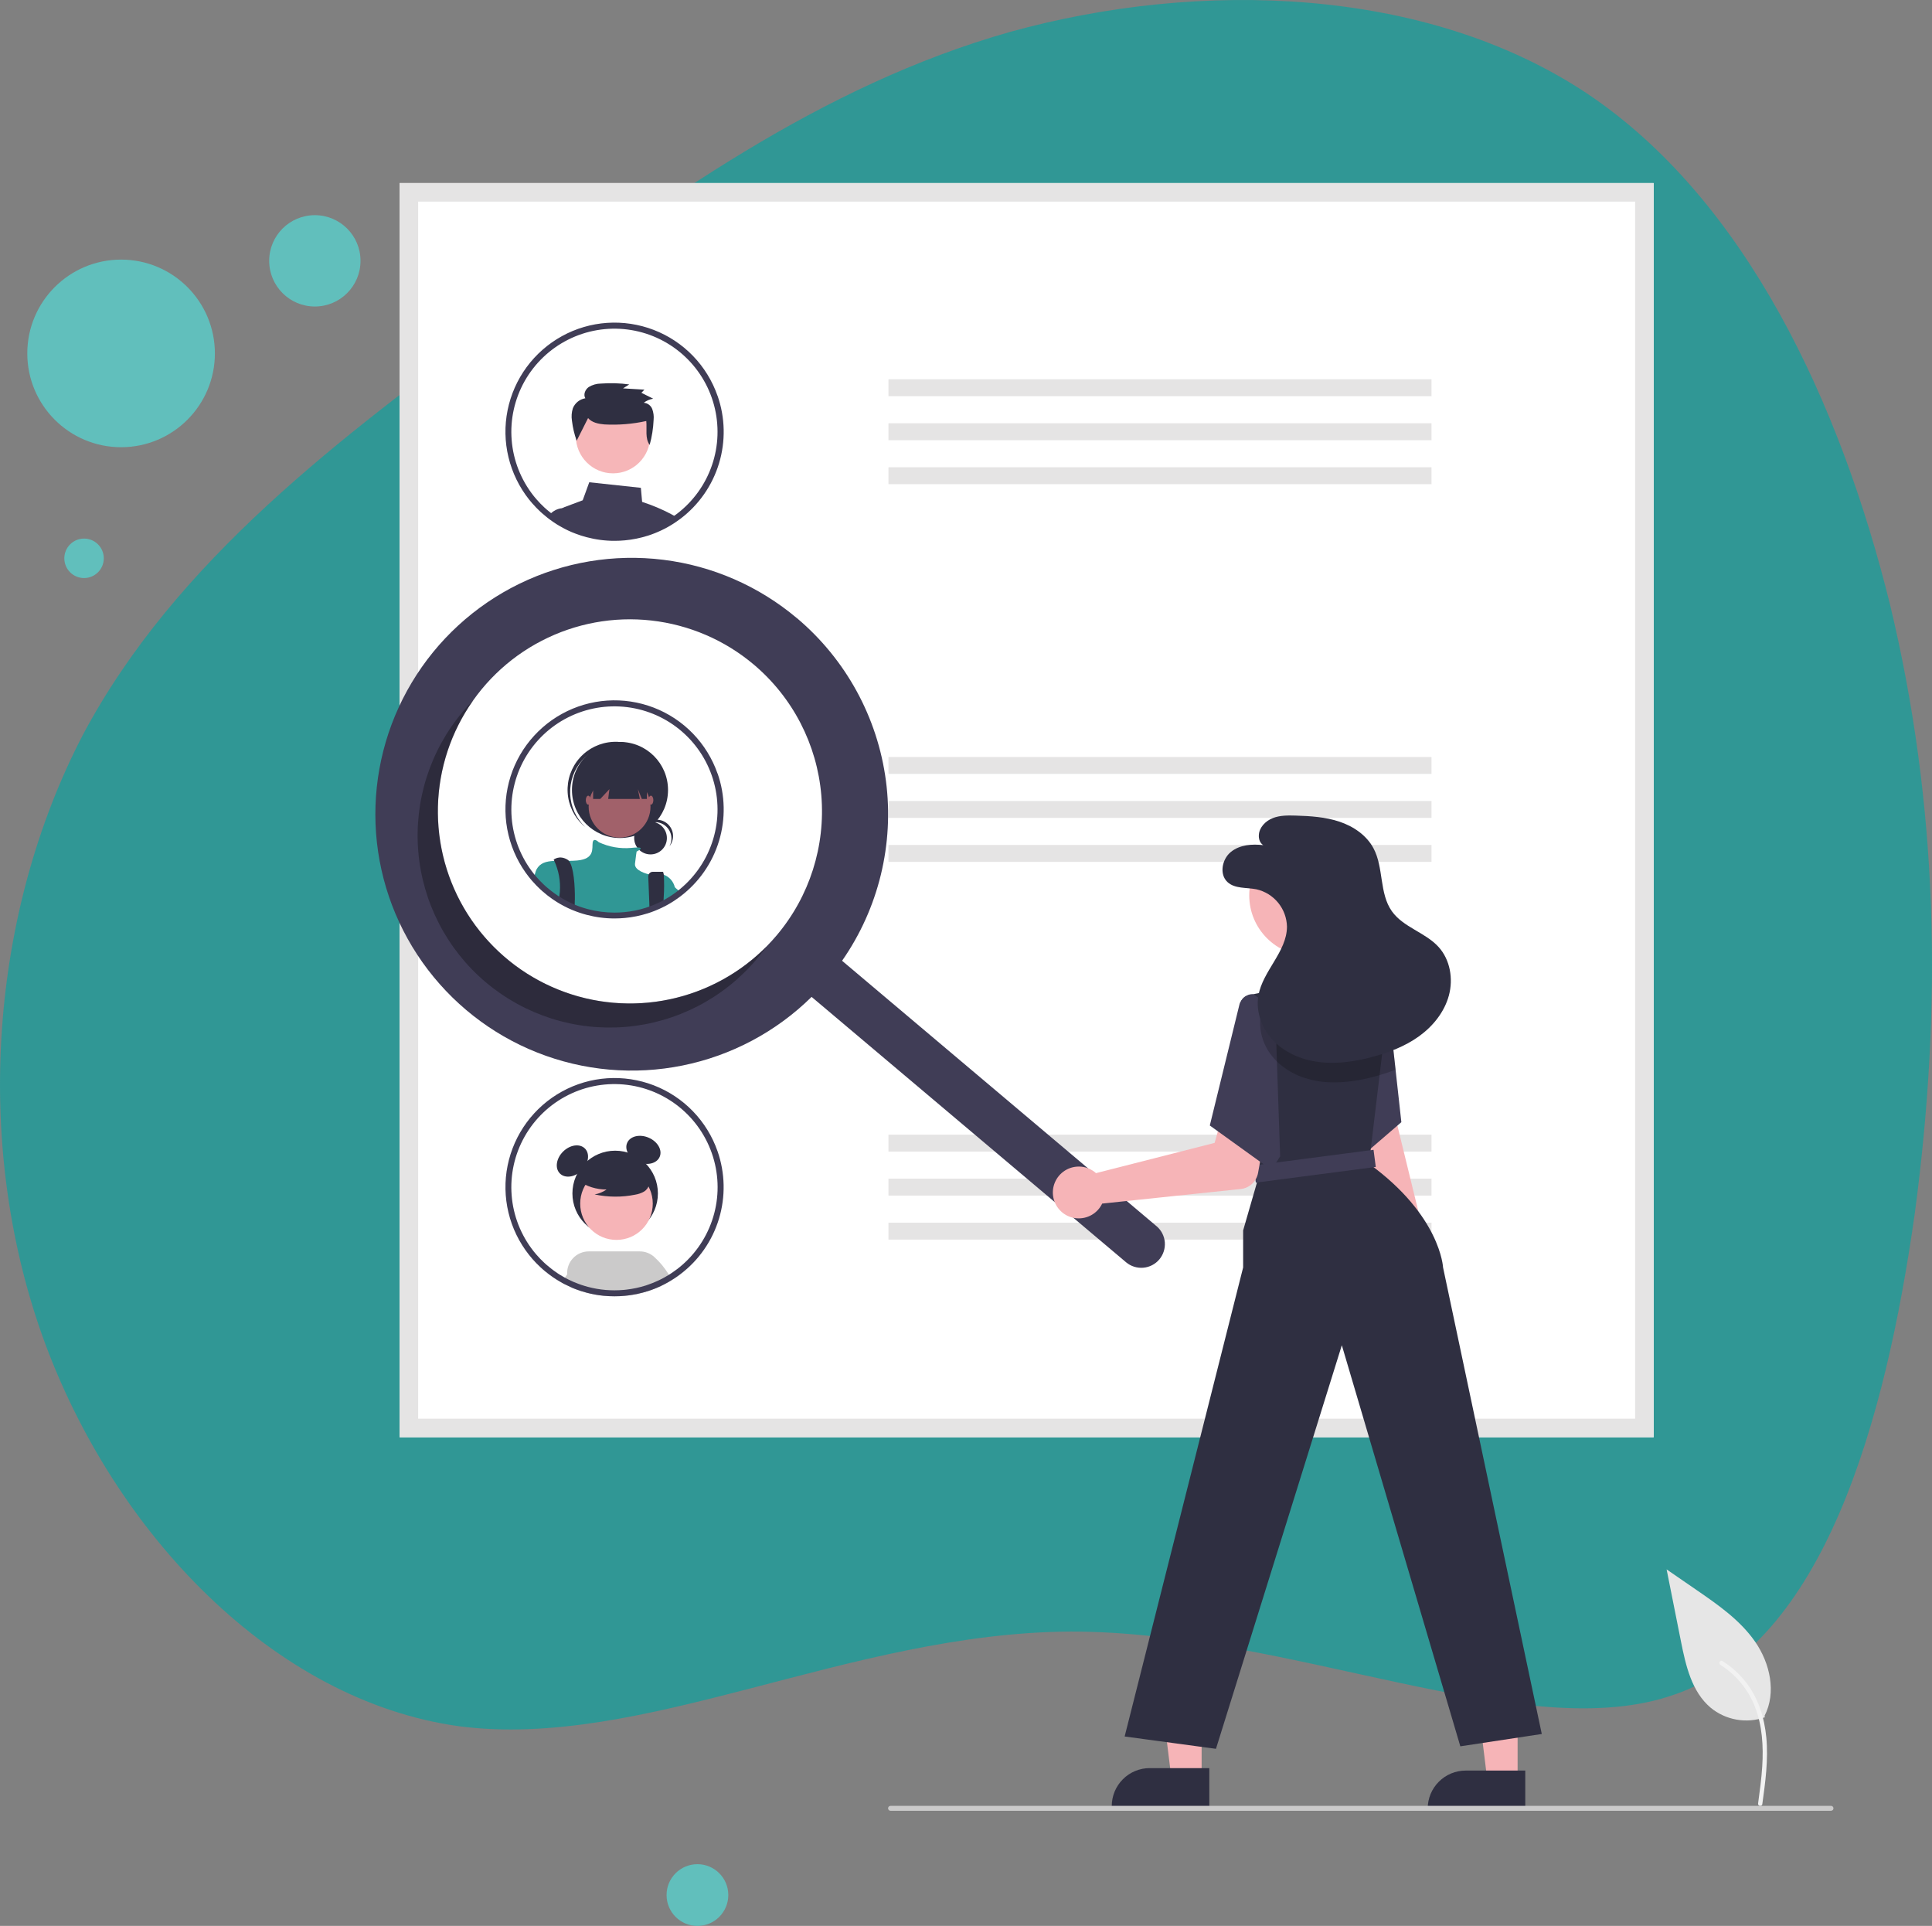 <?xml version="1.0" encoding="UTF-8"?><svg id="Camada_1" xmlns="http://www.w3.org/2000/svg" xmlns:xlink="http://www.w3.org/1999/xlink" viewBox="0 0 595.28 593.35"><rect x="0" y="0" width="595.28" height="593.35" fill="#808080" stroke="none"/><defs><style>.cls-1{fill:none;}.cls-2{clip-path:url(#clippath);}.cls-3{fill:#f2f2f2;}.cls-4{fill:#e6e6e6;}.cls-5{fill:#f6b6b8;}.cls-6{fill:#f6b4b7;}.cls-7{fill:#fff;}.cls-8{fill:#e5e4e4;}.cls-9{fill:#a1616a;}.cls-10{fill:#309795;}.cls-11{fill:#cbcaca;}.cls-12{fill:#403d56;}.cls-13{fill:#2f2f41;}.cls-14{fill:#61bfbc;}.cls-15{opacity:.2;}.cls-16{isolation:isolate;opacity:.3;}</style><clipPath id="clippath"><rect class="cls-1" x="115.64" y="56.4" width="449.27" height="501.48"/></clipPath></defs><path class="cls-10" d="M516.09,522.01c-45.85,16.41-118.24-19.38-186.12-19.35-68.42,.34-131.89,36.62-188.64,29.16-56.64-7.89-106.26-58.99-128.18-119.98-21.61-60.45-15.94-130.9,12.3-185.28,28.55-53.84,79.78-92.04,129.16-128.46C204.41,61.81,252.61,26.44,311.26,9.82c58.54-16.2,128.09-13.96,177.59,18.89,49.07,32.74,78.22,95.66,93.51,157.6,14.86,61.83,16.18,123.22,7.63,187.43-9.09,64.52-28.16,132.29-73.89,148.28Z"/><circle class="cls-14" cx="37.31" cy="108.88" r="28.9"/><circle class="cls-14" cx="97.01" cy="80.36" r="14.07"/><circle class="cls-14" cx="25.9" cy="172.01" r="6.08"/><circle class="cls-14" cx="214.89" cy="583.84" r="9.51"/><g class="cls-2"><g><path class="cls-4" d="M543.78,529.08c-2.8,.98-5.8,1.23-8.73,.71-2.92-.52-5.67-1.77-7.96-3.66-5.85-4.91-7.68-12.99-9.17-20.48l-4.41-22.14,9.24,6.36c6.64,4.57,13.43,9.29,18.03,15.92,4.6,6.62,6.61,15.67,2.91,22.83"/><path class="cls-3" d="M542.99,555.88c.94-6.81,1.89-13.71,1.24-20.58-.59-6.11-2.45-12.09-6.24-16.98-2.02-2.59-4.47-4.81-7.25-6.56-.72-.46-1.39,.69-.67,1.15,4.81,3.04,8.52,7.52,10.62,12.82,2.31,5.88,2.68,12.29,2.28,18.53-.24,3.78-.75,7.53-1.26,11.28-.05,.17-.02,.35,.07,.5,.08,.15,.23,.27,.4,.31,.17,.05,.35,.02,.5-.06,.15-.09,.27-.23,.31-.4h0Z"/><path class="cls-7" d="M509.52,442.79H123.13V56.4H509.52V442.79Z"/><path class="cls-8" d="M509.52,442.79H123.13V56.4H509.52V442.79Zm-380.68-5.71H503.81V62.11H128.84V437.08Z"/><path class="cls-8" d="M441.07,116.85h-167.32v5.21h167.32v-5.21Z"/><path class="cls-8" d="M441.07,130.41h-167.32v5.21h167.32v-5.21Z"/><path class="cls-8" d="M441.07,143.96h-167.32v5.21h167.32v-5.21Z"/><path class="cls-8" d="M441.07,233.22h-167.32v5.21h167.32v-5.21Z"/><path class="cls-8" d="M441.07,246.77h-167.32v5.21h167.32v-5.21Z"/><path class="cls-8" d="M441.07,260.32h-167.32v5.21h167.32v-5.21Z"/><path class="cls-8" d="M441.07,349.58h-167.32v5.21h167.32v-5.21Z"/><path class="cls-8" d="M441.07,363.13h-167.32v5.21h167.32v-5.21Z"/><path class="cls-8" d="M441.07,376.69h-167.32v5.21h167.32v-5.21Z"/><path class="cls-12" d="M206.77,158.38c-2.86-1.51-5.84-2.76-8.92-3.75l-.39-4.34-15.9-1.71-2.02,5.55-5.71,2.14c-.2,.08-.4,.18-.58,.3h0c-.32,.22-.59,.49-.8,.82-.21,.32-.35,.69-.41,1.07-.06,.38-.05,.76,.04,1.13l.3,1.24c.43,.26,.88,.51,1.33,.74l.28,.14c.65,.34,1.31,.66,2,.95,.14,.06,.29,.12,.43,.18,.01,0,.02,0,.03,.01,.32,.13,.64,.26,.97,.38,1.07,.41,2.16,.76,3.27,1.05,2.83,.75,5.74,1.14,8.67,1.13,1.07,0,2.12-.05,3.17-.15,2.39-.22,4.74-.7,7.02-1.42,0,0,.01,0,.02,0,1.44-.46,2.85-1.02,4.22-1.67,0,0,.02,0,.02-.01,.31-.14,.6-.3,.91-.45l.14-.07c.24-.13,.48-.25,.72-.39,.6-.33,1.19-.68,1.78-1.06,.16-.1,.32-.2,.48-.31,.23-.15,.46-.31,.68-.47-.56-.36-1.15-.71-1.75-1.03Z"/><path class="cls-12" d="M176.92,161.05l-1-4.49h-2.6s-.05,0-.08,0h0c-.93,.08-1.83,.39-2.62,.91-.53,.34-1,.76-1.4,1.25,.77,.59,1.58,1.13,2.4,1.65l.04,.02c.23,.14,.48,.29,.72,.43,.43,.26,.88,.51,1.33,.74l.28,.14c.65,.34,1.32,.66,2,.95,.14,.06,.29,.12,.43,.18,.01,0,.02,0,.03,.01,.32,.13,.64,.26,.97,.38l-.49-2.18Z"/><path class="cls-5" d="M188.88,145.83c6.33,0,11.45-5.13,11.45-11.45s-5.13-11.45-11.45-11.45-11.45,5.13-11.45,11.45,5.13,11.45,11.45,11.45Z"/><path class="cls-13" d="M181.19,128.8c1.19,1.4,3.19,1.8,5.04,1.96,4.33,.24,8.67-.12,12.9-1.05,.26,2.54-.45,5.28,1.04,7.37,.7-2.53,1.11-5.13,1.22-7.76,.11-1.13-.04-2.26-.43-3.32-.21-.53-.57-.99-1.03-1.33-.46-.34-1.01-.54-1.58-.59,.85-.65,1.85-1.07,2.91-1.24l-3.64-1.83,.93-.96-6.58-.4,1.91-1.21c-2.87-.39-5.77-.49-8.66-.27-1.35,0-2.67,.37-3.83,1.07-1.09,.78-1.72,2.32-1.04,3.46-.84,.14-1.64,.49-2.31,1.02-.67,.53-1.19,1.23-1.52,2.02-.41,1.26-.51,2.6-.29,3.9,.25,2.09,.73,4.15,1.45,6.14l3.51-6.97Z"/><path class="cls-12" d="M221.09,121.96c-1.61-4.62-4.2-8.83-7.6-12.34-3.4-3.51-7.53-6.24-12.09-7.99-4.56-1.75-9.46-2.49-14.33-2.16-4.88,.33-9.62,1.72-13.91,4.08-4.28,2.36-8,5.62-10.9,9.56-2.89,3.94-4.89,8.46-5.86,13.26-.97,4.79-.88,9.74,.27,14.49,1.14,4.75,3.31,9.2,6.34,13.03,.3,.38,.62,.76,.94,1.13,.02,.02,.04,.05,.07,.07,.79,.91,1.62,1.77,2.5,2.58,.23,.21,.47,.43,.71,.63,.46,.41,.93,.8,1.42,1.18,.19,.15,.38,.3,.58,.45,.77,.58,1.58,1.13,2.4,1.65l.04,.02c.23,.15,.48,.29,.72,.43,.43,.26,.88,.51,1.33,.74l.28,.15c.65,.34,1.32,.66,2,.95,.14,.06,.29,.12,.43,.18,.01,0,.02,0,.03,.01,.32,.13,.64,.26,.97,.38,1.07,.41,2.16,.76,3.27,1.05,2.83,.75,5.74,1.14,8.67,1.13,1.07,0,2.12-.05,3.17-.15,2.39-.22,4.74-.7,7.02-1.42,0,0,.01,0,.02,0,1.44-.46,2.85-1.02,4.22-1.67,0,0,.02,0,.02-.01,.31-.15,.6-.3,.91-.45l.15-.07c.24-.13,.48-.25,.72-.39,.6-.33,1.19-.68,1.78-1.06,.16-.1,.32-.2,.48-.31,.23-.15,.46-.31,.68-.47,.3-.2,.59-.42,.88-.63,.09-.07,.19-.13,.28-.2,5.65-4.29,9.8-10.26,11.85-17.05,2.05-6.79,1.9-14.06-.44-20.76h0Zm-12.53,36.35c-.2,.16-.4,.31-.61,.45-.2,.15-.4,.3-.6,.43-.17,.13-.35,.25-.53,.36l-.05,.04c-.13,.09-.27,.17-.4,.26-.5,.31-1.01,.62-1.52,.91l-.16,.09c-.23,.13-.46,.25-.69,.37-.03,.02-.07,.03-.1,.05l-.04,.02c-.29,.15-.59,.3-.88,.43-1.14,.55-2.32,1.03-3.52,1.42-.16,.05-.31,.11-.47,.16-2.16,.69-4.39,1.14-6.65,1.35-.99,.09-1.99,.14-3,.14-2.77,0-5.53-.36-8.2-1.07-1.37-.36-2.72-.81-4.02-1.36-.07-.03-.14-.05-.21-.08-.07-.03-.14-.05-.21-.08-.07-.03-.14-.06-.21-.1-.57-.25-1.13-.52-1.68-.8l-.27-.14c-.67-.35-1.33-.72-1.97-1.12-.19-.11-.38-.24-.56-.36-.05-.03-.09-.06-.14-.09-.43-.28-.86-.58-1.27-.89-.28-.21-.57-.42-.84-.64-.46-.35-.91-.72-1.35-1.11-.23-.19-.45-.4-.67-.6-.86-.79-1.67-1.63-2.43-2.51-.25-.29-.5-.58-.74-.88-.05-.06-.1-.12-.15-.19-3.92-4.95-6.28-10.95-6.77-17.24-.5-6.29,.9-12.59,3.99-18.09,3.1-5.5,7.76-9.95,13.4-12.79,5.64-2.84,11.99-3.93,18.26-3.14,6.26,.79,12.15,3.43,16.9,7.58,4.76,4.15,8.17,9.62,9.8,15.72,1.63,6.1,1.42,12.54-.63,18.51-2.04,5.97-5.82,11.2-10.84,15.02h0Z"/><path class="cls-7" d="M221.09,238.33c-1.61-4.62-4.2-8.83-7.6-12.34-3.4-3.51-7.53-6.24-12.09-7.99-4.56-1.75-9.46-2.49-14.33-2.16-4.88,.33-9.62,1.72-13.91,4.08-4.28,2.35-8,5.62-10.9,9.56s-4.89,8.46-5.86,13.25c-.97,4.79-.88,9.74,.27,14.49,1.14,4.75,3.31,9.2,6.34,13.03,.3,.38,.62,.76,.94,1.13,.02,.02,.04,.05,.07,.07,.79,.91,1.62,1.77,2.5,2.58,.23,.21,.47,.43,.71,.63,.46,.41,.93,.8,1.42,1.18,.95,.75,1.95,1.45,2.98,2.09l.04,.02c.67,.42,1.35,.8,2.05,1.17l.28,.14c.65,.34,1.31,.66,2,.95,.14,.06,.29,.12,.43,.18,.01,0,.02,0,.03,.01,1.38,.57,2.79,1.05,4.24,1.43,2.83,.75,5.74,1.14,8.67,1.13,1.07,0,2.12-.05,3.17-.15,2.38-.22,4.74-.7,7.02-1.42,0,0,.01,0,.02,0,1.44-.46,2.85-1.02,4.22-1.67,0,0,.02,0,.02-.01,.31-.14,.6-.3,.91-.45l.15-.07c.24-.13,.48-.25,.72-.39,.6-.33,1.19-.68,1.78-1.06,.16-.1,.32-.2,.48-.31,.53-.35,1.06-.72,1.56-1.1,.09-.07,.19-.13,.28-.21,5.65-4.29,9.8-10.26,11.85-17.05,2.05-6.79,1.9-14.06-.44-20.76h0Z"/><path class="cls-13" d="M200.44,263.23c2.78,0,5.04-2.25,5.04-5.04s-2.25-5.04-5.04-5.04-5.04,2.26-5.04,5.04,2.25,5.04,5.04,5.04Z"/><path class="cls-13" d="M201.84,253.29c.87,0,1.73,.23,2.49,.66,.76,.43,1.39,1.05,1.84,1.8,.45,.75,.69,1.6,.71,2.47,.02,.87-.19,1.73-.6,2.5,.44-.55,.75-1.18,.93-1.85,.18-.68,.22-1.38,.11-2.07-.11-.69-.36-1.35-.74-1.94-.38-.59-.87-1.09-1.46-1.48-.58-.39-1.24-.65-1.93-.76-.69-.12-1.4-.09-2.07,.08-.68,.17-1.31,.48-1.87,.91-.55,.43-1.01,.97-1.34,1.58,.47-.59,1.07-1.07,1.75-1.4,.68-.33,1.43-.5,2.18-.5h0Z"/><path class="cls-13" d="M191.03,258.18c8.17,0,14.8-6.63,14.8-14.8s-6.63-14.8-14.8-14.8-14.8,6.63-14.8,14.8,6.63,14.8,14.8,14.8Z"/><path class="cls-13" d="M179.41,234.2c2.55-2.87,6.11-4.63,9.94-4.92,3.83-.29,7.62,.92,10.57,3.37-.12-.11-.24-.23-.37-.34-2.92-2.62-6.77-3.97-10.69-3.75-3.92,.22-7.59,1.98-10.21,4.9-2.62,2.92-3.97,6.77-3.75,10.68,.22,3.92,1.98,7.59,4.9,10.21,.03,.03,.06,.05,.08,.08,.13,.11,.25,.22,.38,.32-2.78-2.64-4.42-6.27-4.58-10.1-.16-3.83,1.17-7.58,3.72-10.45h0Z"/><path class="cls-9" d="M190.9,258.06c5.26,0,9.53-4.27,9.53-9.53s-4.27-9.53-9.53-9.53-9.53,4.27-9.53,9.53,4.27,9.53,9.53,9.53Z"/><path class="cls-10" d="M207.95,273.36v3.2c-.58,.37-1.18,.72-1.78,1.06-.24,.13-.48,.26-.72,.39l-.14,.07c-.3,.15-.6,.31-.91,.45,0,0-.02,0-.02,.01-1.37,.65-2.78,1.21-4.22,1.67,0,0-.01,0-.02,0-2.28,.72-4.64,1.2-7.02,1.42-1.04,.1-2.1,.15-3.17,.15-2.93,0-5.84-.38-8.67-1.13-1.44-.38-2.86-.86-4.23-1.43-.01,0-.02,0-.03-.01-.14-.06-.29-.12-.43-.18-.68-.3-1.35-.62-2-.95l-.28-.14c-.69-.37-1.38-.75-2.05-1.17l-.04-.02c-1.03-.64-2.03-1.34-2.98-2.09-.49-.37-.96-.77-1.42-1.18-.24-.21-.48-.42-.71-.63-.88-.81-1.72-1.68-2.5-2.58,.1-.63,.26-1.25,.46-1.85h0c.04-.11,.08-.21,.13-.31,.03-.09,.07-.17,.11-.25,1.08-2.02,3.03-2.52,5.46-2.63,1.37-.06,2.88,0,4.48-.01,.84,0,1.72-.04,2.59-.11,5.52-.5,4.52-3.76,4.77-5.51,.25-1.7,1.78-.23,1.88-.13h0c3.12,1.47,6.58,2.07,10.02,1.76,.59-.07,1.18-.11,1.77-.13,1.56-.02,1.22,.43,.68,.8-.26,.17-.53,.32-.81,.46,0,0-.25,1.51-.5,3.76-.24,2.16,3.9,3.17,4.24,3.25,0,0,.02,0,.02,0,1.51-.39,3.1-.35,4.59,.12h0c.85,.31,1.61,.83,2.21,1.51,.6,.68,1.02,1.5,1.22,2.38h0Z"/><path class="cls-13" d="M177.11,277.24c0,.45-.01,.87-.03,1.28,0,.24-.02,.48-.03,.7-.01,0-.02,0-.03-.01-.14-.06-.29-.12-.43-.18-.68-.3-1.35-.62-2-.95l-.28-.14c-.69-.37-1.38-.75-2.05-1.17,.02-.21,.05-.42,.08-.63,.07-.46,.12-.93,.16-1.4,.24-3.26-.35-6.53-1.72-9.51h0c-.12-.25-.19-.38-.19-.38,0,0,1.76-1.51,4.26,0,.16,.09,.3,.22,.42,.36,1.51,1.78,1.92,7.76,1.85,12.04Z"/><path class="cls-13" d="M204.5,276.42c-.02,.68-.06,1.38-.1,2.1h0s-.02,.01-.02,.02c-1.37,.65-2.77,1.21-4.22,1.67,0,0-.01,0-.02,0l-.07-1.7v-.22s-.33-8.25-.33-8.25c0-.19,.02-.37,.09-.55,.07-.18,.17-.34,.3-.47,.13-.14,.28-.24,.46-.32,.17-.07,.36-.11,.54-.11h3.06c.15,0,.26,.31,.33,.86h0c.15,2.32,.14,4.65-.02,6.96h0Z"/><path class="cls-13" d="M182.75,236.61v9.53h2.21l2.81-3.01-.38,3.01h9.76l-.6-3.01,1.21,3.01h1.56v-9.53h-16.55Z"/><path class="cls-9" d="M181.24,247.9c.42,0,.75-.62,.75-1.38s-.34-1.38-.75-1.38-.75,.62-.75,1.38,.34,1.38,.75,1.38Z"/><path class="cls-9" d="M200.56,247.9c.42,0,.75-.62,.75-1.38s-.34-1.38-.75-1.38-.75,.62-.75,1.38,.34,1.38,.75,1.38Z"/><path class="cls-10" d="M210,275.14c-.51,.38-1.03,.75-1.56,1.1-.16,.11-.32,.21-.48,.31-.59,.37-1.18,.72-1.78,1.06-.24,.13-.48,.26-.72,.39v-6.65s.97,.77,2.5,2.06c.19,.16,.39,.33,.6,.51,.45,.37,.93,.78,1.44,1.22Z"/><path class="cls-12" d="M221.09,238.33c-1.61-4.62-4.2-8.83-7.6-12.34-3.4-3.51-7.53-6.24-12.09-7.99-4.56-1.75-9.46-2.49-14.33-2.16-4.88,.33-9.62,1.72-13.91,4.08-4.28,2.35-8,5.62-10.9,9.56s-4.89,8.46-5.86,13.25c-.97,4.79-.88,9.74,.27,14.49,1.14,4.75,3.31,9.2,6.34,13.03,.3,.38,.62,.76,.94,1.13,.02,.02,.04,.05,.07,.07,.79,.91,1.62,1.77,2.5,2.58,.23,.21,.47,.43,.71,.63,.46,.41,.93,.8,1.42,1.18,.95,.75,1.95,1.45,2.98,2.09l.04,.02c.67,.42,1.35,.8,2.05,1.17l.28,.14c.65,.34,1.31,.66,2,.95,.14,.06,.29,.12,.43,.18,.01,0,.02,0,.03,.01,1.38,.57,2.79,1.05,4.24,1.43,2.83,.75,5.74,1.14,8.67,1.13,1.07,0,2.12-.05,3.17-.15,2.38-.22,4.74-.7,7.02-1.42,0,0,.01,0,.02,0,1.44-.46,2.85-1.02,4.22-1.67,0,0,.02,0,.02-.01,.31-.14,.6-.3,.91-.45l.15-.07c.24-.13,.48-.25,.72-.39,.6-.33,1.19-.68,1.78-1.06,.16-.1,.32-.2,.48-.31,.53-.35,1.06-.72,1.56-1.1,.09-.07,.19-.13,.28-.21,5.65-4.29,9.8-10.26,11.85-17.05,2.05-6.79,1.9-14.06-.44-20.76h0Zm-12.53,36.35c-.2,.16-.4,.31-.61,.45-.2,.15-.4,.3-.6,.43-.17,.13-.35,.25-.53,.36-.15,.1-.3,.2-.45,.3-.5,.31-1.01,.62-1.52,.91l-.16,.09c-.23,.13-.46,.25-.69,.37-.03,.02-.07,.03-.1,.05l-.04,.02c-.29,.15-.58,.3-.88,.43-1.14,.55-2.32,1.03-3.52,1.42-.16,.05-.31,.11-.47,.16-2.16,.69-4.39,1.14-6.65,1.35-.99,.09-1.99,.14-3,.14-2.77,0-5.53-.36-8.2-1.07-1.37-.36-2.72-.81-4.02-1.36-.14-.05-.28-.11-.41-.17-.07-.03-.14-.06-.21-.1-.57-.25-1.13-.52-1.68-.8l-.27-.14c-.67-.35-1.33-.72-1.97-1.12-.24-.14-.47-.3-.7-.45-.72-.48-1.43-.99-2.12-1.53-.46-.35-.91-.72-1.35-1.11-.23-.19-.45-.4-.67-.6-.85-.79-1.66-1.63-2.43-2.51-.25-.29-.5-.58-.74-.88-.05-.06-.1-.12-.15-.19-3.92-4.95-6.28-10.95-6.77-17.24s.9-12.59,3.99-18.09c3.1-5.5,7.76-9.95,13.4-12.79,5.64-2.84,11.99-3.93,18.26-3.14,6.26,.79,12.15,3.43,16.9,7.58,4.76,4.15,8.17,9.62,9.8,15.72,1.63,6.1,1.42,12.54-.63,18.51-2.04,5.97-5.82,11.2-10.84,15.02h0Z"/><path class="cls-13" d="M189.54,380.85c7.27,0,13.17-5.9,13.17-13.17s-5.9-13.17-13.17-13.17-13.17,5.9-13.17,13.17,5.9,13.17,13.17,13.17Z"/><path class="cls-13" d="M179.26,360.58c2.13-2.13,2.56-5.15,.96-6.74-1.6-1.6-4.61-1.16-6.74,.96-2.13,2.13-2.56,5.15-.96,6.74,1.6,1.6,4.62,1.17,6.74-.96Z"/><path class="cls-13" d="M203.26,356.4c.89-2.08-.64-4.72-3.41-5.9-2.77-1.18-5.73-.46-6.62,1.62s.64,4.72,3.41,5.9c2.77,1.18,5.73,.46,6.62-1.62Z"/><path class="cls-11" d="M205.29,393.22l-1.55-2.44c-.66-1.47-1.87-2.62-3.38-3.2-1.5-.58-3.18-.53-4.65,.12-1.47,.65-2.63,1.86-3.21,3.37-.58,1.5-.55,3.17,.1,4.65l.44,1.58,.5,1.79c2.03-.26,4.04-.69,5.99-1.31,0,0,.01,0,.02,0,1.45-.46,2.86-1.02,4.22-1.67,0,0,.02,0,.02-.02,.3-.14,.6-.3,.91-.45,.05-.02,.1-.05,.14-.08,.24-.12,.49-.25,.72-.38,.24-.13,.48-.27,.71-.41l-.99-1.55Z"/><path class="cls-6" d="M189.95,382c6.17,0,11.18-5,11.18-11.18s-5-11.18-11.18-11.18-11.18,5-11.18,11.18,5,11.18,11.18,11.18Z"/><path class="cls-11" d="M206.1,392.74c-1.23-2.05-2.76-3.91-4.54-5.51-1.22-1.09-2.79-1.69-4.43-1.69h-15.74c-.91,0-1.8,.19-2.64,.55-.83,.36-1.58,.89-2.2,1.55-.62,.66-1.1,1.44-1.41,2.3-.31,.85-.44,1.76-.38,2.67,.03,.51,.13,1.02,.27,1.51,.11,.36,.25,.7,.42,1.03l.78,1.55c.06,.02,.12,.05,.18,.08,.02,0,.02,0,.03,.02,.32,.13,.64,.26,.97,.38,1.07,.41,2.16,.76,3.27,1.05,1.78,.48,3.61,.81,5.44,.98,1.07,.1,2.15,.15,3.23,.15s2.12-.05,3.17-.15c.34-.03,.68-.07,1.03-.11,2.03-.26,4.04-.69,5.99-1.31,0,0,.01,0,.02,0,1.44-.46,2.86-1.02,4.22-1.67,0,0,.01,0,.02-.02,.3-.14,.6-.3,.91-.45,.05-.02,.1-.05,.14-.08,.24-.12,.49-.25,.72-.38,.24-.13,.48-.27,.71-.41,.24-.13,.47-.27,.71-.42-.29-.57-.59-1.1-.89-1.61Z"/><path class="cls-11" d="M184.24,387.59c-1.46-.68-3.12-.76-4.64-.21-1.51,.54-2.75,1.67-3.44,3.12l-1.4,2.11-.67,1.01-1.02,1.54c.21,.11,.42,.23,.63,.34l.28,.14c.65,.33,1.32,.65,2,.95,.08,.04,.16,.07,.24,.11,.06,.02,.12,.05,.18,.08,.02,0,.02,0,.03,.02,.32,.13,.64,.26,.97,.38,1.07,.41,2.16,.76,3.27,1.05,1.78,.48,3.61,.81,5.44,.98l.53-1.8,.52-1.72c.68-1.46,.76-3.14,.2-4.65-.55-1.52-1.68-2.75-3.14-3.44h0Z"/><path class="cls-13" d="M178.21,363.79c2.55,1.76,5.58,2.7,8.69,2.68-1.11,.77-2.37,1.29-3.69,1.52,4.12,.88,8.39,.91,12.52,.07,.92-.15,1.81-.45,2.62-.9,.41-.23,.76-.54,1.04-.91,.28-.37,.48-.8,.58-1.25,.28-1.57-.95-3-2.22-3.96-1.95-1.45-4.19-2.45-6.57-2.92-2.38-.48-4.83-.42-7.19,.17-1.57,.32-2.99,1.12-4.07,2.3-.52,.6-.84,1.35-.9,2.15-.06,.79,.13,1.59,.56,2.26l-1.37-1.21Z"/><path class="cls-12" d="M221.09,354.69c-1.61-4.62-4.2-8.83-7.6-12.34-3.4-3.51-7.53-6.24-12.09-7.99-4.56-1.75-9.46-2.49-14.33-2.16-4.88,.33-9.62,1.72-13.91,4.08s-8,5.62-10.9,9.56c-2.89,3.94-4.89,8.46-5.86,13.26-.97,4.79-.87,9.74,.27,14.49,1.14,4.75,3.31,9.2,6.34,13.03,.3,.38,.62,.76,.94,1.13,.02,.03,.04,.05,.06,.08,.79,.91,1.63,1.77,2.51,2.58,.23,.21,.46,.43,.71,.64,.46,.41,.93,.8,1.42,1.17,.19,.15,.38,.3,.58,.45,.77,.59,1.57,1.13,2.4,1.65,.01,0,.03,0,.04,.02,.24,.14,.48,.29,.72,.43,.23,.14,.46,.27,.69,.4,.21,.11,.42,.23,.63,.34l.28,.14c.65,.33,1.32,.65,2,.95,.08,.04,.16,.07,.24,.11,.06,.02,.12,.05,.18,.08,.02,0,.02,0,.03,.02,.32,.13,.64,.26,.97,.38,1.07,.41,2.16,.76,3.27,1.05,1.78,.48,3.61,.81,5.45,.98,1.07,.1,2.14,.15,3.22,.15s2.12-.05,3.17-.15c.34-.03,.68-.07,1.03-.11,2.03-.26,4.04-.69,5.99-1.31,0,0,.01,0,.02,0,1.44-.46,2.86-1.02,4.22-1.67,0,0,.01,0,.02-.02,.3-.14,.6-.3,.91-.45,.05-.02,.1-.05,.14-.08,.24-.12,.49-.25,.72-.38,.24-.13,.48-.27,.71-.41,.24-.13,.47-.27,.71-.42,.12-.08,.24-.15,.37-.23,.17-.1,.32-.2,.49-.31,.23-.14,.46-.3,.68-.46,.3-.21,.59-.42,.88-.64,.1-.06,.19-.13,.28-.21,5.65-4.29,9.79-10.26,11.84-17.05,2.05-6.79,1.9-14.06-.43-20.76h0Zm-12.53,36.35c-.2,.16-.4,.31-.61,.45-.21,.15-.4,.3-.61,.43-.17,.12-.35,.24-.53,.36-.02,.01-.03,.03-.05,.04-.13,.09-.27,.17-.4,.26-.09,.05-.18,.11-.27,.17-.27,.17-.53,.33-.81,.48-.14,.09-.3,.17-.44,.26-.05,.03-.11,.06-.16,.09-.24,.13-.46,.24-.69,.37-.03,.02-.07,.03-.09,.05-.01,0-.03,0-.04,.02-.29,.15-.59,.3-.88,.43-1.14,.55-2.32,1.02-3.52,1.42-.15,.05-.31,.11-.46,.16-1.94,.62-3.93,1.04-5.96,1.28-.23,.03-.46,.05-.7,.08-.99,.09-1.99,.14-3,.14-.9,0-1.8-.04-2.69-.11-1.86-.16-3.7-.48-5.51-.96-1.37-.36-2.72-.82-4.02-1.37-.07-.03-.14-.05-.21-.08-.08-.03-.14-.05-.21-.08-.08-.03-.14-.06-.21-.1-.49-.21-.99-.45-1.47-.69-.07-.04-.14-.07-.21-.11l-.27-.14c-.16-.08-.32-.17-.47-.25-.51-.27-1.01-.57-1.5-.87-.18-.11-.38-.24-.56-.36l-.14-.09c-.43-.29-.85-.58-1.27-.89-.28-.21-.57-.42-.84-.64-.46-.35-.91-.72-1.35-1.11-.23-.19-.46-.4-.67-.6-.86-.79-1.67-1.63-2.43-2.51-.25-.29-.5-.58-.74-.88-.05-.06-.1-.12-.15-.19-3.92-4.95-6.28-10.95-6.77-17.24-.5-6.29,.89-12.59,3.99-18.09,3.1-5.5,7.76-9.95,13.4-12.79,5.64-2.84,12-3.93,18.26-3.14,6.26,.79,12.15,3.43,16.91,7.58,4.76,4.15,8.17,9.62,9.81,15.72,1.64,6.1,1.42,12.54-.63,18.51-2.04,5.97-5.82,11.2-10.85,15.02h0Z"/><path class="cls-12" d="M245.58,190.48c-11.7-9.87-26.02-16.14-41.22-18.02-15.2-1.88-30.61,.69-44.37,7.41-13.76,6.72-25.27,17.29-33.13,30.43-7.86,13.14-11.73,28.28-11.15,43.58,.59,15.3,5.61,30.1,14.46,42.6,8.85,12.5,21.13,22.16,35.37,27.8,14.24,5.64,29.8,7.03,44.81,3.98,15.01-3.04,28.81-10.38,39.72-21.13l96.89,81.76c1.47,1.24,3.38,1.84,5.3,1.68,1.92-.16,3.7-1.08,4.94-2.55,1.24-1.47,1.85-3.38,1.7-5.3-.16-1.92-1.07-3.7-2.54-4.95h-.01s-96.89-81.77-96.89-81.77c11.26-16.15,16.07-35.93,13.51-55.45-2.57-19.52-12.33-37.38-27.38-50.08h0Zm-6.25,97.66c-7.55,8.95-17.58,15.45-28.83,18.7-11.25,3.24-23.2,3.08-34.36-.47-11.15-3.55-21-10.33-28.31-19.48s-11.73-20.26-12.71-31.92c-.99-11.66,1.5-23.36,7.16-33.6,5.66-10.25,14.23-18.59,24.63-23.96,10.4-5.38,22.16-7.55,33.79-6.24,11.63,1.31,22.62,6.03,31.56,13.58h0c12,10.12,19.48,24.6,20.8,40.24,1.32,15.64-3.62,31.17-13.74,43.16h0Z"/><path class="cls-16" d="M155.94,295.21c-11.35-9.58-18.69-23.08-20.55-37.82-1.86-14.74,1.89-29.64,10.51-41.74-1.13,1.14-2.23,2.33-3.28,3.58-5.01,5.94-8.8,12.81-11.16,20.21-2.36,7.41-3.23,15.2-2.58,22.95,.66,7.74,2.83,15.28,6.4,22.19,3.57,6.9,8.46,13.04,14.4,18.05,5.94,5.01,12.81,8.8,20.21,11.16,7.41,2.36,15.2,3.23,22.95,2.58,7.74-.66,15.28-2.83,22.19-6.4,6.9-3.57,13.04-8.46,18.05-14.4,1.05-1.25,2.05-2.53,2.98-3.84-10.48,10.53-24.54,16.73-39.38,17.38-14.84,.64-29.38-4.31-40.74-13.89Z"/><path class="cls-6" d="M440.92,391.96c.76-.92,1.3-2,1.6-3.16,.3-1.16,.33-2.37,.11-3.54-.22-1.17-.7-2.28-1.4-3.25-.7-.97-1.6-1.77-2.64-2.36l-17.66-72.29-12.88,4.11,19.07,71.8c-.86,1.82-1.03,3.89-.47,5.82,.56,1.93,1.81,3.59,3.51,4.66,1.7,1.07,3.74,1.48,5.72,1.15,1.98-.33,3.78-1.38,5.04-2.94h0Z"/><path class="cls-12" d="M431.79,345.72l-9.42,8.12-13.17,11.36-5.82-29.77-.61-3.1-.48-2.46,13.35-23.25,11.13,.64,.76,.05,.02,.17,.17,1.56,2.28,20.52,.05,.5,1.73,15.67Z"/><path class="cls-6" d="M370.24,547.77h-9.32l-4.44-35.96h13.76s0,35.96,0,35.96Z"/><path class="cls-13" d="M372.62,556.81h-30.07v-.38c0-3.1,1.23-6.08,3.43-8.27,2.19-2.2,5.17-3.43,8.27-3.43h18.36v12.09Z"/><path class="cls-6" d="M467.6,548.53h-9.32l-4.44-35.96h13.76s0,35.96,0,35.96Z"/><path class="cls-13" d="M469.97,557.57h-30.07v-.38c0-3.1,1.23-6.08,3.43-8.27,2.19-2.2,5.17-3.43,8.27-3.43h18.36v12.09Z"/><path class="cls-13" d="M475.05,534.22l-25.1,3.8-36.51-123.57-38.78,124.34-28.14-3.8,36.51-144.5v-11.41l4.94-17.11-.52-4.63-3.6-32.39-1.56-14.05-.1-.91c-.09-.76,.12-1.53,.57-2.15,.45-.62,1.11-1.05,1.86-1.21h0l11.71-2.46h19.14l11.29,3.11,.78,.21,.35,.1-.17,1.46-2.65,22.19-.14,1.22-2.56,21.39-.56,4.69c22.06,15.97,22.82,31.94,22.82,31.94l30.42,143.74Z"/><path class="cls-6" d="M403.59,294.53c10.32,0,18.68-8.36,18.68-18.68s-8.36-18.68-18.68-18.68-18.68,8.36-18.68,18.68,8.36,18.68,18.68,18.68Z"/><path class="cls-12" d="M423.21,354.24l-36.95,4.83,.69,5.28,36.95-4.83-.69-5.28Z"/><path class="cls-6" d="M336.69,360.66c.35,.23,.69,.48,1,.77l36.55-9.32,2.49-8.82,13.8,2.02-2.9,16.04c-.23,1.3-.88,2.48-1.85,3.38-.97,.9-2.19,1.45-3.5,1.59l-42.68,4.49c-.7,1.46-1.82,2.68-3.23,3.49-1.4,.81-3.02,1.17-4.64,1.04-1.62-.13-3.15-.75-4.41-1.78-1.25-1.03-2.17-2.41-2.61-3.97-.45-1.56-.41-3.22,.11-4.75s1.49-2.88,2.79-3.85c1.3-.97,2.86-1.52,4.48-1.58,1.62-.06,3.22,.37,4.59,1.25h0Z"/><path class="cls-12" d="M392.91,311.38l-6.46-4.94c-1.75-.66-4.14,1.22-4.56,3.04l-9.13,37.27,19.01,13.69,2.66-4.18-1.52-44.87Z"/><g class="cls-15"><path d="M430,329.55c-1.61,.64-3.26,1.2-4.93,1.67-.53,.16-1.08,.31-1.62,.46-3.56,.99-7.22,1.58-10.91,1.76-1.59,.07-3.18,.02-4.76-.13-1.7-.17-3.38-.5-5.01-.99-.05-.02-.11-.03-.17-.05-3.4-.97-6.52-2.74-9.09-5.16-.57-.56-1.11-1.16-1.6-1.79-1.42-1.74-2.46-3.76-3.06-5.92-.6-2.16-.74-4.43-.41-6.65,.06-.4,.15-.8,.26-1.19,.29-1.07,.67-2.11,1.13-3.12,.21-.47,.43-.94,.68-1.39l8.59-2.91h16.37l11.29,3.11,.76,.05,.02,.17,.35,.1-.17,1.46,2.28,20.52Z"/></g><path class="cls-13" d="M389.28,260.39c-3.49-.43-7.33-.13-10.05,2.1-2.72,2.23-3.6,6.87-1.02,9.26,2.28,2.12,5.85,1.62,8.91,2.23,2.63,.59,4.99,2.05,6.7,4.14,1.71,2.09,2.66,4.69,2.72,7.39-.05,7.74-7.47,13.6-8.81,21.22-.91,5.2,1.28,10.68,5.08,14.35,3.79,3.67,9.01,5.66,14.26,6.2,5.25,.54,10.57-.28,15.67-1.63,5.13-1.36,10.17-3.28,14.48-6.38,4.3-3.1,7.83-7.47,9.21-12.59,1.38-5.12,.39-10.99-3.17-14.92-4.08-4.5-10.86-6.05-14.38-10.99-3.95-5.54-2.49-13.44-5.69-19.44-2.14-4.01-6.18-6.75-10.49-8.19-4.31-1.44-8.91-1.73-13.46-1.87-2.39-.07-4.85-.1-7.07,.77-2.22,.87-4.18,2.85-4.3,5.24-.12,2.39,1.41,3.12,1.41,3.12Z"/><path class="cls-11" d="M564.15,557.88H274.39c-.2,0-.4-.08-.54-.22-.14-.14-.22-.33-.22-.54s.08-.4,.22-.54c.14-.14,.34-.22,.54-.22h289.77c.21,0,.4,.08,.54,.22,.14,.14,.22,.34,.22,.54s-.08,.4-.22,.54-.33,.22-.54,.22Z"/></g></g></svg>
